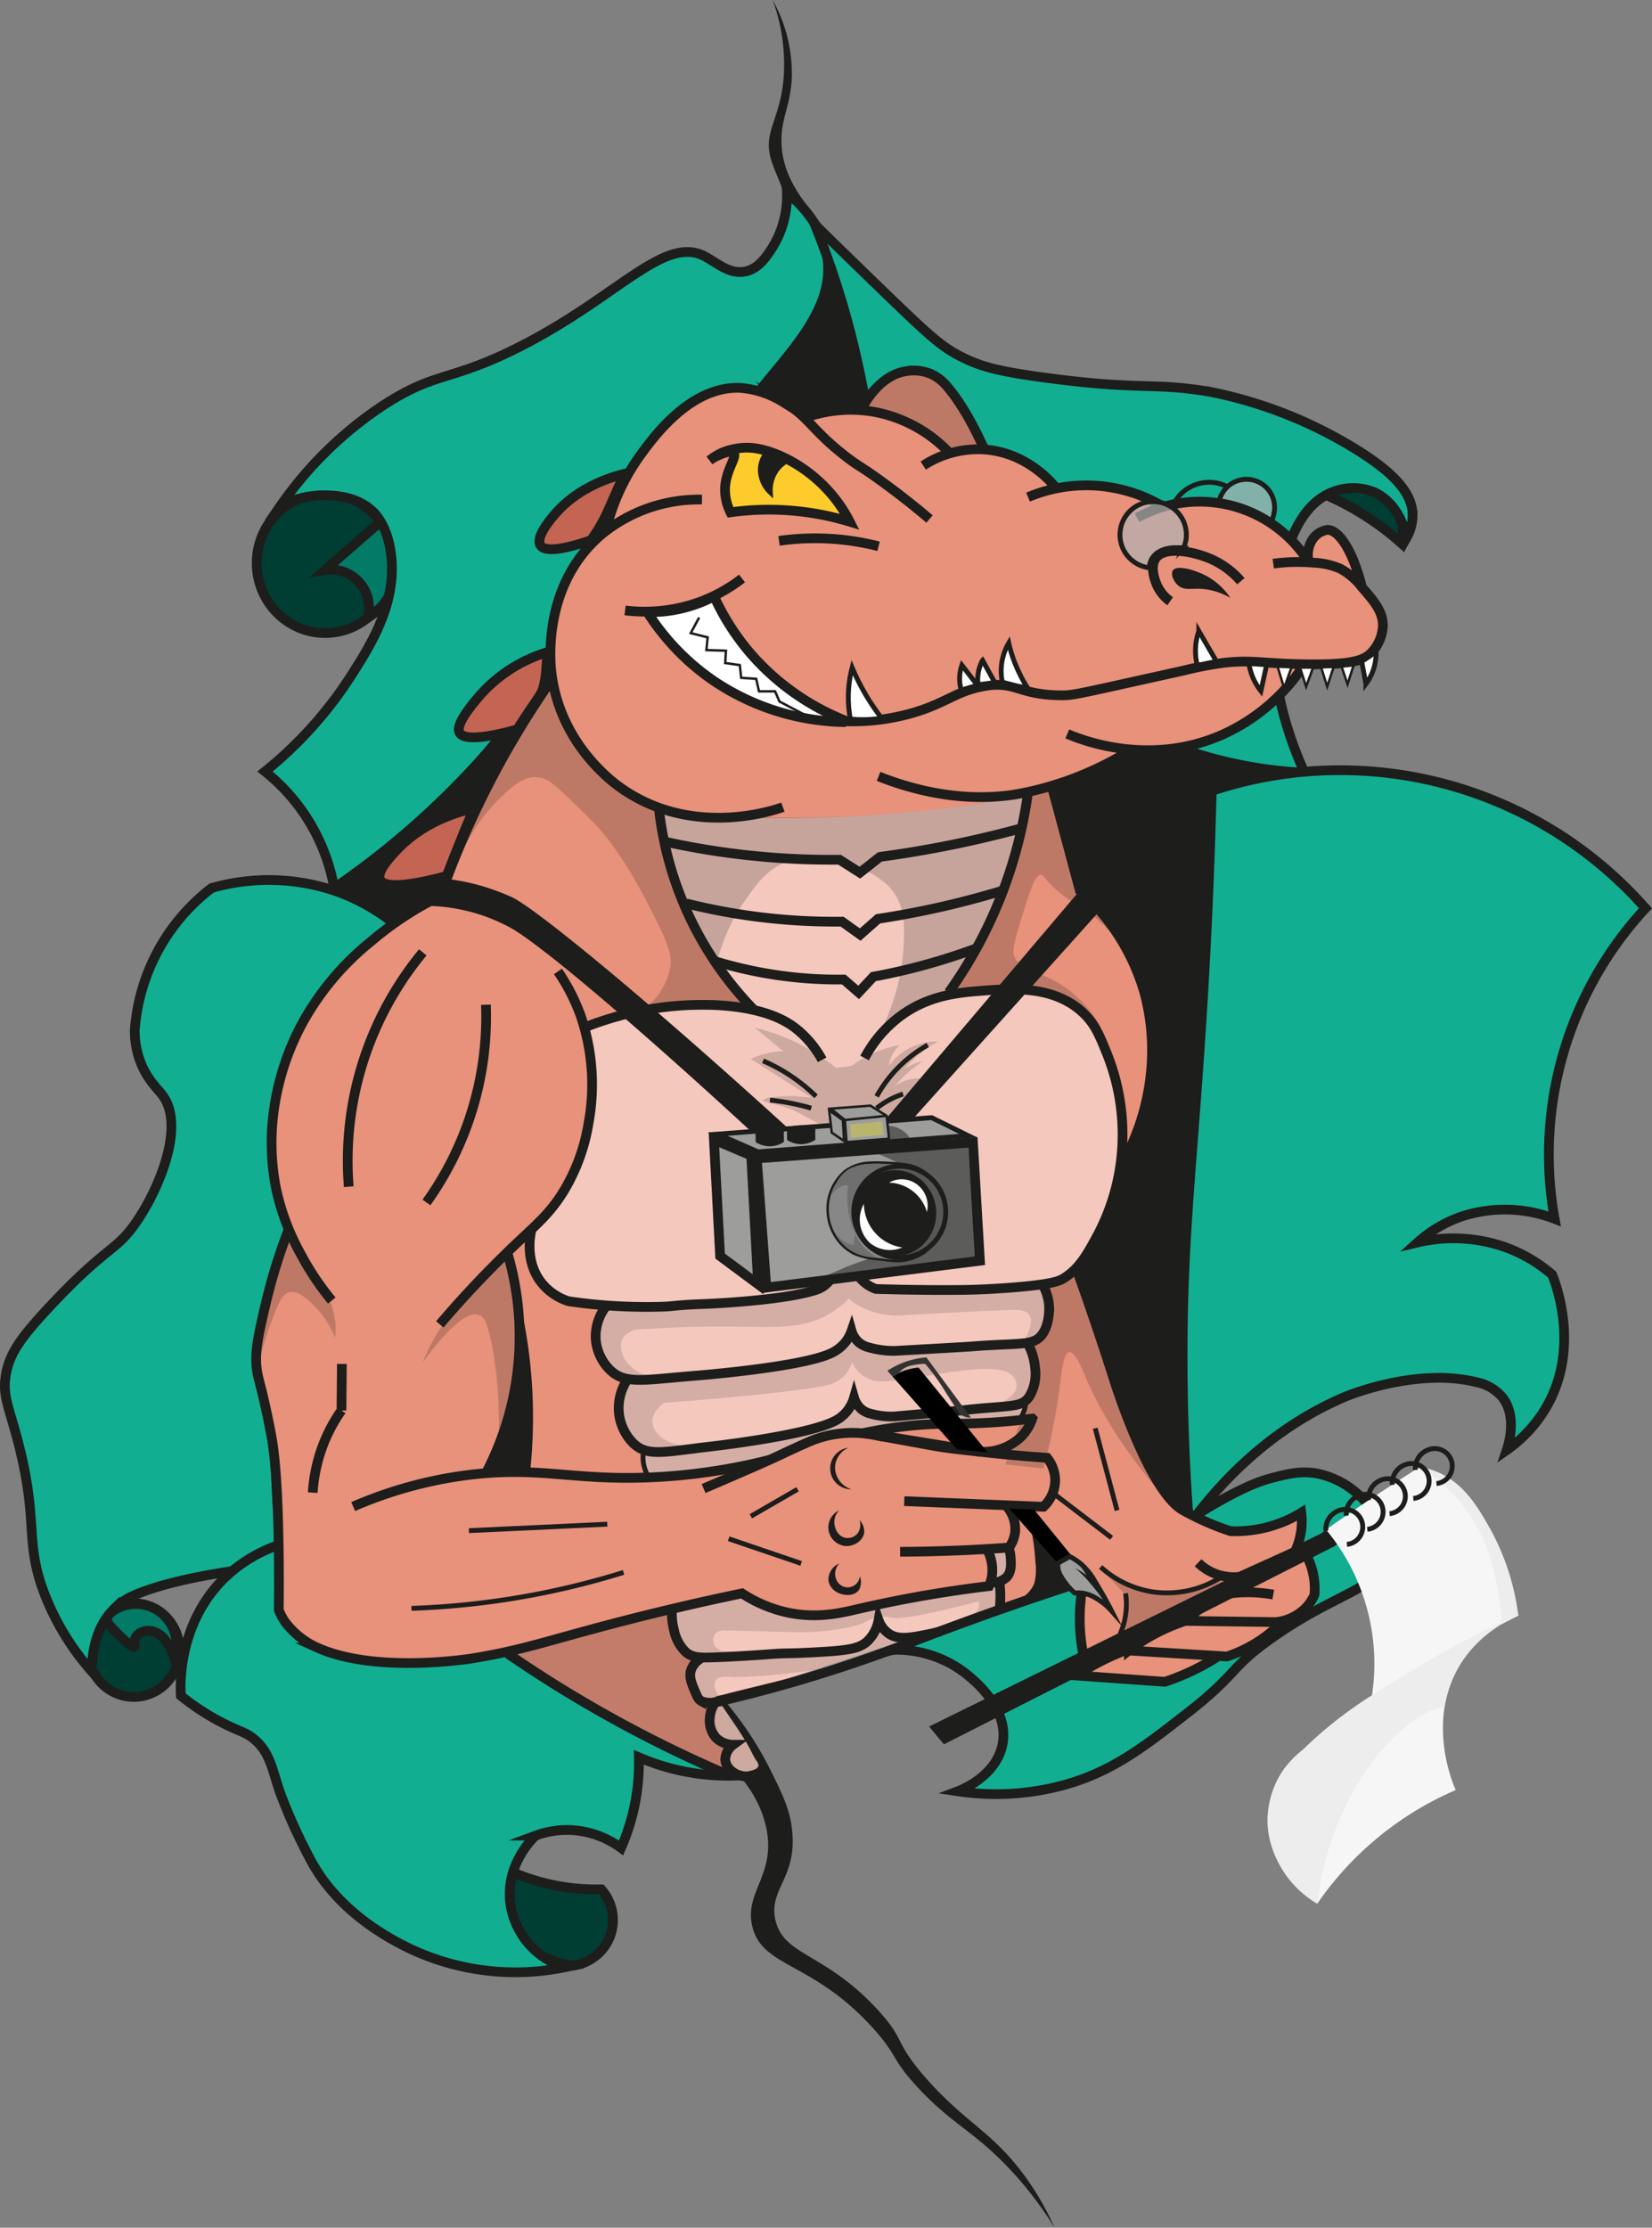<svg id="a196bbe9-c782-49fd-872c-f9ee78248f28" data-name="Calque 1" xmlns="http://www.w3.org/2000/svg" viewBox="0 0 340.264 458.75"><rect x="0" y="0" width="340.264" height="458.75" fill="#808080" stroke="none"/><title>logo-alligator-news-v-vintage</title><path d="M291.562,153.125a38.631,38.631,0,0,1,2.308,15.271c-.558,9.48-4.517,11.697-2.558,17.854,1.316,4.135,3.466,6.781,2.813,11.688a16.687,16.687,0,0,1-1.625,4.938c-4.416,8.442-80.908,117.409-90.833,131.542Q200.521,345.708,199.375,357L177.5,463.8,256.375,511.75A62.267,62.267,0,0,0,277,518.25a60.766,60.766,0,0,0,7.625.5,23.599,23.599,0,0,1,5.647,10.877c1.95,9.673-4.63,13.152-2.897,20.248,2.084,8.531,12.487,7.145,24.937,21,5.168,5.751,3.629,6.272,9.375,12.375,6.84,7.265,10.954,8.582,17.875,15.688A75.164,75.164,0,0,1,349.625,611.875,57.356,57.356,0,0,0,343.5,601.25c-6.849-9.385-12.54-11.086-20.75-20.625-6.246-7.257-3.741-7.189-9.292-13.335C302.536,555.198,293.817,556.017,292.125,548.5c-1.432-6.359,4.436-8.593,3.458-18.333-.441-4.391-1.993-7.524-4.417-12.417A70.848,70.848,0,0,0,281,502.575L317,493.75a179.655,179.655,0,0,0,49.125-21c3.952-2.45,7.657-4.964,11.125-7.5q11.938-76.5,23.875-153a130.457,130.457,0,0,1-51.958-28.083c-5.469-4.885-27.145-24.246-36-52.167-4.12-12.992-3.471-21.551-11.635-32.719-3.269-4.472-7.976-9.34-8.156-16.844-.12-5.004,1.86-7.424,2.125-13.25A31.082,31.082,0,0,0,291.562,153.125Z" transform="translate(-132.416 -153.125)" style="fill:#1d1d1b"/><ellipse cx="66.959" cy="115.963" rx="14.088" ry="14.399" style="fill:#003d33;stroke:#1d1d1b;stroke-miterlimit:10;stroke-width:2px"/><path d="M199.375,270.5a7.878,7.878,0,0,1,8.781,9.846,12.815,12.815,0,0,0,2.584-19.764Z" transform="translate(-132.416 -153.125)" style="fill:#017a66;stroke:#1d1d1b;stroke-miterlimit:10;stroke-width:2px"/><path d="M201.25,336A170.151,170.151,0,0,0,229,312.25c9.439-10.032,9.753-12.842,23.25-30.75,31.515-41.814,38.5-50.25,38.5-50.25,6.742-8.144,13.604-16.064,12-25.5-1.027-6.04-5.128-10.384-8.25-13a20.242,20.242,0,0,1-3.25,11.75c-1.133,1.676-2.591,3.831-5.063,4.468-3.547.914-6.382-2.017-8.937-3.218-8.244-3.876-17.557,8.377-37.25,18.5-15.129,7.777-17.697,5.045-29.25,12.75a78.248,78.248,0,0,0-20.625,20.375,18.789,18.789,0,0,1,9.125-2.25c1.948.03,6.485.101,9.875,3.25.565.525,3.208,3.096,3.875,9.25,1.064,9.816-4.058,18.065-8.25,24.625A82.629,82.629,0,0,1,187,312a39.403,39.403,0,0,1,14.25,24Z" transform="translate(-132.416 -153.125)" style="fill:#11ae92;stroke:#1d1d1b;stroke-miterlimit:10;stroke-width:2px"/><ellipse cx="27.564" cy="339.81" rx="9.415" ry="9.64" style="fill:#003d33;stroke:#1d1d1b;stroke-miterlimit:10;stroke-width:2px"/><path d="M168.312,494.438a10.72,10.72,0,0,0-.688-1.625c-.653-1.246-1.605-3.062-3.458-3.646a3.532,3.532,0,0,0-3.083.333,2.653,2.653,0,0,0-.917,1.333c-.218.792.123,1.265-.083,1.417-.081.059-.483.244-3.333-2.583-2.277-2.259-2.347-2.702-2.333-3,.08-1.704,3.105-2.731,3.417-2.833a8.415,8.415,0,0,1,7.083.917,8.561,8.561,0,0,1,3.771,8.438A6.512,6.512,0,0,1,168.312,494.438Z" transform="translate(-132.416 -153.125)" style="fill:#017a66;stroke:#1d1d1b;stroke-miterlimit:10;stroke-width:2px"/><path d="M214,343.667a41.01,41.01,0,0,0-12.333-7A42.752,42.752,0,0,0,176,336a40.597,40.597,0,0,0-15.833,29.333,18.471,18.471,0,0,0,1,6c1.394,4.016,3.68,5.889,4.833,7.5,4.431,6.188-.568,18.665-5.389,25.771-4.304,6.344-6.012,4.84-17.778,17.396-6.148,6.56-8.366,9.741-9.167,14-.839,4.463.537,6.608,2.5,14.167,4.367,16.82,1.098,20.353,5.667,31.833a52.953,52.953,0,0,0,9.5,15.333c-.006-2.927.43-8.97,4.75-13.083a14.087,14.087,0,0,1,4.5-2.833c9.402-3.912,25.822-5.637,30.417-6.083a141.692,141.692,0,0,1-1.667-17,145.59,145.59,0,0,1,2-29.667C195.714,403.138,203.953,397.503,210,372A154.99,154.99,0,0,0,214,343.667Z" transform="translate(-132.416 -153.125)" style="fill:#11ae92;stroke:#1d1d1b;stroke-miterlimit:10;stroke-width:2px"/><path d="M421.078,265.016a58.053,58.053,0,0,0-15.578-9.974,11.165,11.165,0,0,1,7.167-1.583c.738.097,5.713.834,7.833,5.25A9.527,9.527,0,0,1,421.078,265.016Z" transform="translate(-132.416 -153.125)" style="fill:#003d33;stroke:#1d1d1b;stroke-miterlimit:10;stroke-width:2px"/><path d="M401.125,312.25a88.753,88.753,0,0,1-24.75-4.75c-42.886-14.917-63.362-60.101-66.375-75.125a176.986,176.986,0,0,0-4.5-18.125c-1.999-6.572-3.991-11.758-5.25-14.875,3.928,3.856,8.687,8.5,14.125,13.75,9.438,9.112,11.778,11.221,15.625,13.25,4.283,2.259,8.196,3.24,17.5,4.5,20.297,2.749,22.3.875,34.5,3a90.998,90.998,0,0,1,29.875,11.875c7.639,4.767,11.479,8.885,11.5,13.5a9.568,9.568,0,0,1-1.25,4.625c-.095-.575-1.29-7.16-6.917-9.5a11.421,11.421,0,0,0-8.458.125c-7.312,2.92-9.56,12.683-10.75,17.75C392.118,288.783,397.351,303.926,401.125,312.25Z" transform="translate(-132.416 -153.125)" style="fill:#11ae92;stroke:#1d1d1b;stroke-miterlimit:10;stroke-width:2px"/><path d="M377.333,467.167c-.558-7.237-1.304-19.19-1.333-34-.051-25.33,1.995-39.537,4-71.5.67-10.684,1.512-26.392,2-45.667a83.832,83.832,0,0,1,89.333,24.167A74.562,74.562,0,0,0,452.625,404.125a28.583,28.583,0,0,0-19.5-.375,26.796,26.796,0,0,0-8.75,5.25,32.13,32.13,0,0,1,18.875,1.25,30.862,30.862,0,0,1,8.875,5.375c.832,2.106,5.732,15.108-1.125,27.125a28.17,28.17,0,0,1-8.25,9c.369-1.103,2.227-6.969-.917-10.917A9.43,9.43,0,0,0,436.5,437.75c-12.547-3.121-27,3-27,3C393.177,447.666,382.745,459.711,377.333,467.167Z" transform="translate(-132.416 -153.125)" style="fill:#11ae92;stroke:#1d1d1b;stroke-miterlimit:10;stroke-width:2px"/><path d="M250.562,557.875A9.455,9.455,0,0,0,256.25,542.188a43.273,43.273,0,0,1-18.313-3.562,14.746,14.746,0,0,0,.875,12.125C242.569,557.34,250.046,557.849,250.562,557.875Z" transform="translate(-132.416 -153.125)" style="fill:#003d33;stroke:#1d1d1b;stroke-miterlimit:10;stroke-width:2px"/><path d="M284.625,518.75A241.929,241.929,0,0,1,247.25,499.5c-9.933-6.291-16.326-11.434-29.25-18.5a234.499,234.499,0,0,0-23-11,30.315,30.315,0,0,0-16,7.75c-10.039,9.481-9.455,22.59-9.333,24.583a49.49,49.49,0,0,0,8.417,5.5c3.747,1.937,4.904,1.928,6.75,3.5C187.936,513.975,188.416,517.192,190,522a111.235,111.235,0,0,0,6.147,13.679C201.808,546.796,212.855,552.404,216,554a50.892,50.892,0,0,0,32.75,4.25,16.062,16.062,0,0,1-11.125-12.5c-1.481-8.474,4.729-14.268,5.125-14.625a18.684,18.684,0,0,1,7.5-1.125,19.008,19.008,0,0,1,10.083,3.667A43.457,43.457,0,0,0,264,515a46.383,46.383,0,0,0,20.625,3.75Z" transform="translate(-132.416 -153.125)" style="fill:#11ae92;stroke:#1d1d1b;stroke-miterlimit:10;stroke-width:2px"/><path d="M329.667,522a53.166,53.166,0,0,0,22.667-1.5c9.51-2.809,15.876-7.774,24.5-14.5,10.704-8.348,8.595-9.113,17-15.167C407.676,480.864,416.941,480.387,418,473.5c.74-4.816-3.038-9.479-4-10.667a17.733,17.733,0,0,0-9.993-6.206c-3.491-.709-6.179-.04-9.674.872-2.135.557-7.359,2.113-19.5,10.167-3.847,2.552-4.276,3.028-6.5,4.5C358.778,478.49,350.888,479.875,340,483.583c-5.934,2.021-14.462,5.08-24.813,9.351A23.376,23.376,0,0,1,331,497.5c1.749,1.363,9.607,7.487,7.833,15.167C337.382,518.95,330.548,521.665,329.667,522Z" transform="translate(-132.416 -153.125)" style="fill:#11ae92;stroke:#1d1d1b;stroke-miterlimit:10;stroke-width:2px"/><path id="a0614204-cbe7-439e-9e5d-4d4cff91d7a5" data-name="peau" d="M349,315.167a42.566,42.566,0,0,0,14.917-7.5A37.638,37.638,0,0,0,388,302.583a36.725,36.725,0,0,0,12.292-12.542c.919.009,2.276.008,3.917-.042,5.178-.157,7.766-.236,9.329-1.182a8.9,8.9,0,0,0,4.088-7.86c-.247-3.016-2.313-2.818-4.625-7.583-2.092-4.311-1.539-6.819-4.469-9.812-1.655-1.69-2.641-1.718-3.031-1.688-1.668.131-3.187,2.177-3.844,5.188-.583-.537-1.449-1.317-2.531-2.219-1.314-1.096-6.459-5.385-10.563-7.219-1.765-.789-7.513-2.989-16.771-.125a28.815,28.815,0,0,0-12.917-4.625,28.392,28.392,0,0,0-9,.542,21.773,21.773,0,0,0-14.958-8.125,22.494,22.494,0,0,0-6.708-12c-2.005-1.809-4.663-4.205-8.25-4.083-4.061.138-7.866,3.455-9.865,8.354a20.721,20.721,0,0,0-12.188,1.469c-1.453-1.482-6.149-5.887-12.844-5.906a17.051,17.051,0,0,0-6.5,1.375c-7.825,2.995-12.085,9.419-14.625,13.25A47.334,47.334,0,0,0,257.75,261.438c-2.649,2.858-7.707,8.842-10.313,16.25a29.367,29.367,0,0,0-1.25,15.812,175.89,175.89,0,0,0-23.604,44.083A59.666,59.666,0,0,0,196.5,360.667a51.291,51.291,0,0,0-8.083,27.417A49.045,49.045,0,0,0,192,406c-.695,1.693-1.368,3.514-1.989,5.46-.874,2.739-1.376,4.883-1.678,6.207-1.756,7.704-2.634,11.557-2.833,14.208-.322,4.282.638,2.975,2.833,17.458,1.522,10.042,1.525,13.735,1.479,15.604-.026,1.054-.108,3.177-.146,6.562-.063,5.598.119,3.609.083,8.25a15.734,15.734,0,0,0,.25,4.312,11.86,11.86,0,0,0,2.333,4.604,31.528,31.528,0,0,0,7.104,4.146s1.414.593,2.938,1.062c8.119,2.502,19.006,1.816,19.062,1.812h0A50.109,50.109,0,0,0,236.75,493.5c4.222,3.013,5.968,4.246,6.254,4.429.021.014.182.129.412.271.269.166.417.287.525.365,2.243,1.603,9.176,5.671,9.176,5.671,1.97,1.156,2.956,1.734,3.318,1.941,3.89,2.228,6.922,3.792,8.44,4.574,6.107,3.142,11.85,5.706,14.917,7.042A16.142,16.142,0,0,0,285.875,518c.889-.145,2.581-.437,2.75-1.25.074-.354-.187-.592-.875-1.812-.492-.872-.631-1.232-.875-1.688-.655-1.221-3.257-5.348-7.125-10.75q18.625-4.583,37.25-9.167A122.62,122.62,0,0,1,337.5,484.5c2.185-.68,6.864-2.031,8-5.5a12.036,12.036,0,0,0,.167-4.333,44.018,44.018,0,0,0-.917-6.833A64.218,64.218,0,0,1,351.812,476c1.317,1.812,2.455,3.576,3.438,5.25a26.565,26.565,0,0,0-.583,5.833c.041,3.183.66,5.106-.167,7.917a11.67,11.67,0,0,1-1.167,2.667q9.365,1.042,18.729,2.083l6.771-2.833q2.802-1.552,5.604-3.104A21.128,21.128,0,0,0,395.5,487.333c4.364-1.391,7.541-4.458,7.75-7.708.07-1.092-.06-4.303-2.125-6.375-.786-.789-1.71-1.269-1.813-2.312-.099-1.008.672-1.492,1-2.875a5.512,5.512,0,0,0-.187-3,21.224,21.224,0,0,1-9.792,3.104A23.463,23.463,0,0,1,382.25,467.062a30.209,30.209,0,0,1-7.25-3.125,60.109,60.109,0,0,1-5.792-8.771A61.639,61.639,0,0,1,364.625,444.25c-2.362-7.274-5.741-17.031-10.125-29.542A51.935,51.935,0,0,0,360.917,402c1.003-2.967,1.338-4.912,2.917-9.25,1.62-4.452,2.959-7.054,3.667-8.667,5.681-12.949-.059-28.891-.458-29.958-1.334-3.57-3.632-9.723-7.729-12.625a14.374,14.374,0,0,1-2.979-2.667,15.455,15.455,0,0,1-3.021-6.146C351.132,324.776,349.367,316.829,349,315.167Z" transform="translate(-132.416 -153.125)" style="fill:#e8917b"/><path id="a44bdcc8-a1e3-4d3c-9e5e-adc3f2112708" data-name="ventre" d="M268.625,320.5a278.128,278.128,0,0,0,75.875-3.625,101.17,101.17,0,0,1-16.25,40.375,62.829,62.829,0,0,1,12.25-.5,51.11,51.11,0,0,1,10.375,1.5c7.985,2.634,12.61,16.548,13.125,33.125A115.871,115.871,0,0,1,359.125,406c-1.859,4.533-3.157,6.852-5.5,8.875a16.959,16.959,0,0,1-6.25,3.375,6.257,6.257,0,0,1,.875,1.292,7.723,7.723,0,0,1-.667,7.583,7.953,7.953,0,0,1-3.125,2.667q.479,1.229.958,2.458a14.215,14.215,0,0,1,.042,5.792,14.068,14.068,0,0,1-1.25,3.583l-1.042,3.958c-6.77.22-12.5.501-16.917.75-3.581.202-6.999.468-13.833,1-6.145.478-6.909.584-8.167.917-4.261,1.129-5.61,2.605-11.167,4.583a62.477,62.477,0,0,1-6.667,1.917,99.299,99.299,0,0,1-19.958,2.708,5.565,5.565,0,0,1-1.438-3.396,5.194,5.194,0,0,1,.229-1.771,12.138,12.138,0,0,1-5.167-7.542,11.911,11.911,0,0,1,.979-7.5c-.443-.217-5.239-2.665-6-8a10.6,10.6,0,0,1,1.625-7.125c-6.707.614-12.553-2.768-14.25-7.625a12.115,12.115,0,0,1,.646-8.875A13.48,13.48,0,0,1,246.5,401.417c3.839-3.676,5.164-8.299,6.75-13.833a44.898,44.898,0,0,0,.187-22.958A63,63,0,0,1,275,360.125a62.268,62.268,0,0,1,12.312.875A69.523,69.523,0,0,1,268.625,320.5Z" transform="translate(-132.416 -153.125)" style="fill:#fff;opacity:0.5"/><path id="f5e4a069-8dc9-46e4-bbac-89b257833104" data-name="bas ventre" d="M270.75,484.781a9.593,9.593,0,0,0,.437,4.938,9.844,9.844,0,0,0,4.453,5.109c-1.488,3.272-1.069,6.711.922,8.526a5.623,5.623,0,0,0,3.104,1.354,5.128,5.128,0,0,0-1.083,3.708,5.374,5.374,0,0,0,4.333,4.333A3.83,3.83,0,0,0,282,516.083a3.002,3.002,0,0,0,1.583,2.083c.21.074.238.04,1.76-.104a9.081,9.081,0,0,0,2.821-.686.958.958,0,0,0,.341-.353.945.945,0,0,0,.106-.482,1.782,1.782,0,0,0-.518-.988,18.235,18.235,0,0,1-.907-1.647c-.254-.485-.418-.833-.482-.965a52.61,52.61,0,0,0-3.362-5.316s-1.634-2.427-3.136-4.519c-.035-.048-.141-.193-.212-.29-.097-.132-.103-.14-.118-.157-.083-.095-.135-.126-.125-.157.011-.039.107-.04.188-.047a2.631,2.631,0,0,0,.455-.118c.346-.091.696-.154,1.129-.259.479-.116.47-.141,1.308-.37,0,0,.329-.09.792-.208,1.161-.297,30.817-7.588,34.187-8.417,2.398-1.356,5.023-2.715,7.875-4.021a104.035,104.035,0,0,1,12.668-4.83q.114-2.616.228-5.233a5.627,5.627,0,0,0,2.333-4.333A5.099,5.099,0,0,0,340,471.833l-4.167.417A10.749,10.749,0,0,1,336,479.833q-12.833,2.208-25.667,4.417a29.634,29.634,0,0,1-16.417.833,28.739,28.739,0,0,1-8.75-3.75Q277.958,483.057,270.75,484.781Z" transform="translate(-132.416 -153.125)" style="fill:#fff;opacity:0.5"/><g id="a7e6b662-19db-4315-9f16-5b2463bd9c6b" data-name="ombres" style="opacity:0.3"><path d="M228.167,327.417a37.547,37.547,0,0,1,9-11.583c2.202-1.871,3.792-2.72,5.583-2.667,2.167.065,3.727,1.423,5.833,3.417,4.411,4.175,6.616,6.262,8.75,9,4.195,5.382,6.457,9.698,9.417,15.417,3.718,7.185,4.01,9.203,3.75,11.167a13.451,13.451,0,0,1-4.5,7.917,72.346,72.346,0,0,1,19.417-.333A70.583,70.583,0,0,1,267.375,320.125,36.544,36.544,0,0,1,245.667,295.5a148.479,148.479,0,0,0-17.5,31.917Z" transform="translate(-132.416 -153.125)" style="fill:#1d1d1b;opacity:0.7"/><path d="M359.167,364.75a24.803,24.803,0,0,0-6.604-7.75c-5.548-4.23-9.955-3.596-11.312-7.125-.443-1.151.476-4.122,2.312-10.062,1.411-4.562,2.274-6.566,3.264-6.552.527.008.636.581,2.049,2.052a24.888,24.888,0,0,0,3.25,2.75,41.93,41.93,0,0,0,3.812,2.562,25.6,25.6,0,0,1,6.813,6.5,21.214,21.214,0,0,0-3.406-5.094c-2.284-2.512-4.024-3.146-5.156-5.781a27.874,27.874,0,0,1-.875-3.438c-.469-1.94-.963-3.874-1.437-5.812-.547-2.238-1.524-5.76-3.406-11.312L344.75,316.844A119.59,119.59,0,0,1,329,357.312a66.394,66.394,0,0,1,10-.938,35.545,35.545,0,0,1,7.625.375C348.901,357.2,353.982,358.673,359.167,364.75Z" transform="translate(-132.416 -153.125)" style="fill:#1d1d1b;opacity:0.7"/><path d="M280.167,351a38.318,38.318,0,0,1,5.75-12.5c2.424-3.436,4.489-6.363,8.417-7.833a18.186,18.186,0,0,1,8.5-.75,20.954,20.954,0,0,1,4.917,1.25c1.633.606,5.772,2.144,8.25,5.083,2.943,3.492,2.745,8.017,2.5,12.25a44.828,44.828,0,0,1-7.438,21.688,24.789,24.789,0,0,1,8.375-9.062A24.48,24.48,0,0,1,327.5,357.812a86.1,86.1,0,0,0,14.437-31.5,82.557,82.557,0,0,0,1.563-9.375c-2.061.399-4.95.931-8.417,1.479A251.114,251.114,0,0,1,306.625,321.25c-4.406.188-9.982.31-16.458.167A62.892,62.892,0,0,1,268.583,320.25,69.253,69.253,0,0,0,280.167,351Z" transform="translate(-132.416 -153.125)" style="fill:#1d1d1b;opacity:0.7"/><path d="M201.417,428.583a18.381,18.381,0,0,0-4.167-6.417c-1.465-1.45-3.42-3.385-5.25-2.917-1.242.318-1.92,1.614-2.833,3.833A68.735,68.735,0,0,0,185.75,433.917a63.4,63.4,0,0,1,.75-8.25A64.172,64.172,0,0,1,192,408a53.058,53.058,0,0,0,4.667,7.667c1.803,2.456,2.86,3.432,3.75,5.5A14.67,14.67,0,0,1,201.417,428.583Z" transform="translate(-132.416 -153.125)" style="fill:#1d1d1b;opacity:0.7"/><path d="M235.187,448.438c.034-4.885-.155-14.468-2.312-21.875-.258-.888-.674-2.185-1.75-2.625-3.222-1.317-9.163,6.355-11.625,9.727a37.762,37.762,0,0,1,3.812-7.289,43.468,43.468,0,0,1,4.063-5.062,89.56,89.56,0,0,1,9.125-8.75,62.65,62.65,0,0,1-1.313,35.875Z" transform="translate(-132.416 -153.125)" style="fill:#1d1d1b;opacity:0.7"/><path d="M359.667,476.583c.561.657,1.42,1.637,2.521,2.792.773.811,1.178,1.196,1.344,1.375.931,1.001,1.556,3.228.094,8.656q21.667-9.43,21.156-10.844-.116-.32-1.365-.229c-2.173,1.044-9.271,4.109-17.292,1.583A21.572,21.572,0,0,1,359.667,476.583Z" transform="translate(-132.416 -153.125)" style="fill:#1d1d1b;opacity:0.7"/><path d="M371.833,461c-8.872-10.151-13.457-18.658-16.021-24.75-.487-1.157-1.95-4.866-3.187-4.688-1.176.17-1.476,3.749-2,7.625a132.449,132.449,0,0,1-3.292,16.344L339.5,454.688c1.916-5.447,3.518-10.009,4.917-13.896.923-2.565,1.262-3.46,1.333-4.958.15-3.139-1.06-5.016.167-7.083.511-.861.821-.706,1.5-1.833a8.983,8.983,0,0,0,1.167-4.25,12.579,12.579,0,0,0-.75-5.167Q350.917,416.25,354,415c2.637,8.421,5.75,17.311,9.437,26.562C366.169,448.415,368.988,454.896,371.833,461Z" transform="translate(-132.416 -153.125)" style="fill:#1d1d1b;opacity:0.7"/><path d="M279.792,517.875c-4.23-1.951-7.756-3.621-10.375-4.875-5.412-2.591-7.094-3.473-8.083-4-3.547-1.891-2.513-1.535-8-4.583-2.969-1.65-5.779-3.573-8.708-5.292-.046-.027-.322-.226-.875-.625a3.307,3.307,0,0,1-.792-.833,44.006,44.006,0,0,0-4.875-4.333q17.457-4.917,34.915-9.833a2.964,2.964,0,0,0-.944.712c-1.045,1.198-.737,2.942-.533,4.101.246,1.399.621,3.525,2.5,4.771a5.358,5.358,0,0,0,2.729.854,6.479,6.479,0,0,0-2,3.229,6.124,6.124,0,0,0,2.125,6.396,5.927,5.927,0,0,0,4.208.938c1.772,2.243,3.15,4.212,4.167,5.75,1.971,2.981.764,1.589,2.75,4.75.74,1.178.947,1.538.833,1.917C288.578,517.764,286.697,518.45,279.792,517.875Z" transform="translate(-132.416 -153.125)" style="fill:#1d1d1b;opacity:0.6"/><path d="M309.542,237.208a12.026,12.026,0,0,1,6.667-7.167,10.803,10.803,0,0,1,6.917-.375c3.279.978,5.017,3.394,7.25,6.5a31.772,31.772,0,0,1,4.5,9.042q-3.521.583-7.042,1.167a28.788,28.788,0,0,0-18.292-9.167Z" transform="translate(-132.416 -153.125)" style="fill:#1d1d1b;opacity:0.7"/><path d="M304.625,373.062a41.659,41.659,0,0,0-16.75-8.312q2.943,2.438,5.886,4.875a16.813,16.813,0,0,0-6.698,1.562q6.26,3.99,12.521,7.979-1.875-.167-3.75-.333c-1.596.018-4.861.098-5.75.521-.125.059-.618.294-.583.438.011.046.073.068.218.114.346.11.519.165.595.177.13.021,1.566.423,4.438,1.229,0,0,1.176.33,7,3.617l14.442-1.595a33.643,33.643,0,0,1,4.402-6.053c.682-.746,1.364-1.423,2.031-2.037a8.429,8.429,0,0,0-1.969.006,8.715,8.715,0,0,0-3.894,1.5,25.714,25.714,0,0,1,5.863-5.167,12.952,12.952,0,0,0-3.813,1.573,22.917,22.917,0,0,1,1.75-1.875,23.188,23.188,0,0,1,5.031-3.656,11.775,11.775,0,0,0-10.062,5,6.727,6.727,0,0,1,2.211-4.292,23.923,23.923,0,0,0-9.93,4.292Z" transform="translate(-132.416 -153.125)" style="fill:#1d1d1b;opacity:0.6"/><g style="opacity:0.7"><path d="M265.833,436.5c-.677-.218-4.137-1.401-5.208-4.542a3.96,3.96,0,0,1-.042-3.083,4.26,4.26,0,0,1,4.104-2c8.146-.569,14.726-.626,19.375-.562,8.282.113,14.534.664,20.375-3.375a19.248,19.248,0,0,0,2.813-2.375,14.411,14.411,0,0,0,2.937,1.938,16.935,16.935,0,0,0,8.875,1.438c14.768-.806,17.116-.892,21.813-1.062.973-.035,2.726-.077,3.5,1,1.178,1.638-.695,4.773-1.188,5.562a7.77,7.77,0,0,0,3.938-11.375c-5.88.459-10.798.658-14.438.75-5.633.143-2.539-.113-11-.062-5.114.03-7.479.131-10.312-1.188a14.566,14.566,0,0,1-4.875-3.75,21.884,21.884,0,0,1-5.313,4.125,23.569,23.569,0,0,1-10.25,2.75c-7.042.476-18.63,1.3-33.396,2.021A9.159,9.159,0,0,0,255.5,428.625a8.703,8.703,0,0,0,5.958,8A7.785,7.785,0,0,0,265.833,436.5Z" transform="translate(-132.416 -153.125)" style="fill:#1d1d1b;opacity:0.7"/><path d="M274.5,450.792c-4.523.222-7.653-2.468-7.708-4.917-.046-2.061,2.092-3.621,2.458-3.881,18.56-1.368,32.07-2.949,34.453-3.877a7.965,7.965,0,0,0,2.797-1.867,6.865,6.865,0,0,0,1.438-2.625,6.691,6.691,0,0,0,1.563,2.25,7.695,7.695,0,0,0,2.625,1.5c4.71,1.515,25.175-5.24,28.937-.812a3.012,3.012,0,0,1,.75,2c-.122,2.241-3.551,3.594-4.125,3.812a6.63,6.63,0,0,0,4.719-.906,6.3,6.3,0,0,0,2.031-2.188,11.375,11.375,0,0,0,.469-5.344,11.237,11.237,0,0,0-1.156-3.5,147.458,147.458,0,0,0-17.031.656c-5.285.519-10.269,1.316-15.938-1.094a21.508,21.508,0,0,1-3.094-1.625,15.117,15.117,0,0,1-3.354,3.042A16.78,16.78,0,0,1,296.25,434c-5.28.468-17.868,2.023-34.917,3.958a8.986,8.986,0,0,0-1.25,4.583,8.877,8.877,0,0,0,.708,3.417A8.397,8.397,0,0,0,263.25,450C266.006,452.432,270.432,452.725,274.5,450.792Z" transform="translate(-132.416 -153.125)" style="fill:#1d1d1b;opacity:0.7"/><path d="M266.25,457.125a5.606,5.606,0,0,1-1.125-5.188c1.28-.042,3.291-.117,5.75-.25,3.4-.184,7.035-.447,26.687-3.75,2.817-.473,6.484-1.142,8.875-4.125a9.636,9.636,0,0,0,1.688-3.25,7.074,7.074,0,0,0,2.062,3.062c2.815,2.354,6.983,1.541,8.938,1.188,5.824-1.052,13.92-1.98,24.625-3a10.987,10.987,0,0,1-1.422,3.969A161.513,161.513,0,0,0,321.5,447c-3.423.444-5.057.803-9.167,1.167-5.719.507-7.239.227-10.667,1.167-2.847.78-2.968,1.294-7.25,2.833a74.72,74.72,0,0,1-8.729,2.521A98.577,98.577,0,0,1,266.25,457.125Z" transform="translate(-132.416 -153.125)" style="fill:#1d1d1b;opacity:0.7"/><path d="M283.328,493.266a5.485,5.485,0,0,1-1.125-.031,3.296,3.296,0,0,1-2.578-1.172,2.286,2.286,0,0,1,.249-2.617,2.42,2.42,0,0,1,1.793-.57c2.23.051,3.345.077,14.583.375,5.48.146,12.222-.886,14.562-2.188a7.48,7.48,0,0,1,2.75-.938,7.312,7.312,0,0,1,2.563.125c1.538.331,6.212-.296,17.917-3.375a2.89,2.89,0,0,1,0,1.125,3.78,3.78,0,0,1-2.25,2.458c4.966-.812,6.327-2.173,6.625-3.292.259-.973-.285-1.767.208-3.417.388-1.297.97-1.626,1.5-2.75a7.51,7.51,0,0,0,.437-4.688c-1.425-.402-3.269-.716-4.062.188-1.166,1.327,1.05,4.009,0,6.062-.788,1.541-2.922,1.728-6.375,2.188-3.952.526-7.872,1.268-11.813,1.875-7.041,1.085-6.483,1.806-12.187,2.5-5.703.694-8.59,1.15-11.625.125-3.55-1.199-5.46-3.293-9.688-3.312a26.076,26.076,0,0,0-5.229.854c-3.49.756-6.323,1.554-8.271,2.146-.414,3.598.627,6.926,2.938,8.312a8.95,8.95,0,0,0,4.75.875A12.823,12.823,0,0,0,283.328,493.266Z" transform="translate(-132.416 -153.125)" style="fill:#1d1d1b;opacity:0.7"/><path d="M282.531,503.125A3.357,3.357,0,0,1,279.708,501a2.256,2.256,0,0,1,.208-1.917c.663-.842,2.134-.702,2.583-.667,4.801.376,21.494-1.176,32.187-4.51.765-.239,2.087-.669,3.719-1.312a2.697,2.697,0,0,0-.49-1.802c-.56-.709-1.331-.705-2.5-1.271a7.942,7.942,0,0,1-2.167-1.562A11.874,11.874,0,0,1,308.437,492.5c-2.275,1.11-4.151.975-9.146,1.083-2.839.062-5.672.271-8.51.354-3.383.1-8.22.339-14.219.969a5.567,5.567,0,0,0-1.594,3.688,5.279,5.279,0,0,0,3.625,5.125A5.222,5.222,0,0,0,282.531,503.125Z" transform="translate(-132.416 -153.125)" style="fill:#1d1d1b;opacity:0.7"/></g></g><path d="M220.167,339.667a37.604,37.604,0,0,1,12.417,2.25A42.646,42.646,0,0,1,237.25,344c5.791,3.056,25,19.219,49.917,42.167l7.417-.833c-29.495-26.869-52.041-45.329-56.833-47.5a51.444,51.444,0,0,0-5.5-2.083,44.405,44.405,0,0,0-8.167-1.667,11.03,11.03,0,0,0-3.917,5.583Z" transform="translate(-132.416 -153.125)" style="fill:#1d1d1b"/><path d="M354.833,336.5,314.5,384l5.833-.333,38.833-43.25A17.285,17.285,0,0,0,354.833,336.5Z" transform="translate(-132.416 -153.125)" style="fill:#1d1d1b"/><path d="M246.125,293A185.576,185.576,0,0,0,223,338" transform="translate(-132.416 -153.125)" style="fill:none;stroke:#1d1d1b;stroke-miterlimit:10;stroke-width:2px"/><path d="M268.113,319.447A70.539,70.539,0,0,0,287.875,361.25" transform="translate(-132.416 -153.125)" style="fill:none;stroke:#1d1d1b;stroke-miterlimit:10;stroke-width:2px"/><path d="M344.167,316.227A92.472,92.472,0,0,1,327.833,357.5" transform="translate(-132.416 -153.125)" style="fill:none;stroke:#1d1d1b;stroke-miterlimit:10;stroke-width:2px"/><path d="M363.125,393.5a47.749,47.749,0,0,0,6.375-19.833,45.729,45.729,0,0,0-1.333-16A44.743,44.743,0,0,0,354.833,336.5l-5.797-21.544" transform="translate(-132.416 -153.125)" style="fill:none;stroke:#1d1d1b;stroke-miterlimit:10;stroke-width:2px"/><path d="M200.75,420.945a57.033,57.033,0,0,1-6.417-9.612,48.449,48.449,0,0,1-5.167-14,48.985,48.985,0,0,1-.5-14.333,52.9,52.9,0,0,1,6.208-19.5A56.706,56.706,0,0,1,208.833,347,68.334,68.334,0,0,1,224.75,336.863" transform="translate(-132.416 -153.125)" style="fill:none;stroke:#1d1d1b;stroke-miterlimit:10;stroke-width:2px"/><path d="M223,425.849A215.763,215.763,0,0,1,239.125,408.875c3.908-3.68,6.723-6.038,9.5-10.625a39.181,39.181,0,0,0,5-13.75A43.735,43.735,0,0,0,252,362.25a40.5,40.5,0,0,0-4.667-9.083" transform="translate(-132.416 -153.125)" style="fill:none;stroke:#1d1d1b;stroke-miterlimit:10;stroke-width:2px"/><path d="M335.75,472.25a8.931,8.931,0,0,1,1,5.208,8.414,8.414,0,0,1-.625,2.292,254.871,254.871,0,0,0-26.606,4.628c-3.741.873-8.762,2.158-15.019.789a27.92,27.92,0,0,1-9.25-3.917c-6.38,1.321-16.104,3.461-27.917,6.583-12.977,3.43-17.682,5.194-27.833,6.833,0,0-19.675,3.178-31.688-2.229a16.825,16.825,0,0,1-6.8-5.475,12.988,12.988,0,0,1-1.179-2.295s.404-25.162-1.464-35.5c-.537-2.975-1.203-6-1.203-6-.779-3.54-1.33-5.482-1.568-6.504-.979-4.194-.143-7.907,1.568-15.162a116.768,116.768,0,0,1,4.721-15.238" transform="translate(-132.416 -153.125)" style="fill:none;stroke:#1d1d1b;stroke-miterlimit:10;stroke-width:2px"/><path d="M202.833,434q-.042,4.792-.083,9.583a32.3,32.3,0,0,0-2.667,4.5,33.151,33.151,0,0,0-3.25,12.417" transform="translate(-132.416 -153.125)" style="fill:none;stroke:#1d1d1b;stroke-miterlimit:10;stroke-width:2px"/><path d="M317.812,472.688q6.87-.034,14.188-.375,4.204-.202,8.25-.5a6.736,6.736,0,0,0,1.25-3.229,7.136,7.136,0,0,0-1.688-5.208" transform="translate(-132.416 -153.125)" style="fill:none;stroke:#1d1d1b;stroke-miterlimit:10;stroke-width:2px"/><path d="M318.667,462.25l28.667,1.167A7.597,7.597,0,0,0,349.75,458.062a7.47,7.47,0,0,0-1.667-4.729c-5.146-.355-9.519-.778-12.896-1.146-5.073-.553-7.61-.83-10.375-1.312-2.074-.362-5.688-1.056-11.75-2.125a26.285,26.285,0,0,0-4.75-.562A23.275,23.275,0,0,0,300.75,449.375c-1.293.441-2.654,1.065-5.375,2.312-1.05.482-1.823.853-2,.938-1.975.946-6.355,2.904-16.042,7.042" transform="translate(-132.416 -153.125)" style="fill:none;stroke:#1d1d1b;stroke-miterlimit:10;stroke-width:2px"/><path d="M205.167,463.375A86.509,86.509,0,0,1,231,456.625c13.277-1.289,19.875,1.344,35,.75a120.128,120.128,0,0,0,24.962-3.636" transform="translate(-132.416 -153.125)" style="fill:none;stroke:#1d1d1b;stroke-miterlimit:10;stroke-width:2px"/><path d="M236.833,410.833a60.555,60.555,0,0,1-4.334,45.661" transform="translate(-132.416 -153.125)" style="fill:none;stroke:#1d1d1b;stroke-miterlimit:10;stroke-width:2px"/><path d="M310.5,448.186a87.286,87.286,0,0,1,16.75-1.874c1.868-.018,4.454.027,8.375-.188,3.984-.218,7.242-.588,9.417-.875a10.022,10.022,0,0,1-2.229,3.688,11.344,11.344,0,0,1-8.562,3.148Q322.375,450.136,310.5,448.186Z" transform="translate(-132.416 -153.125)" style="fill:none;stroke:#1d1d1b;stroke-miterlimit:10;stroke-width:2px"/><path d="M310.5,371a25.807,25.807,0,0,1,6.892-8.27c5.998-4.668,12.349-5.182,17.108-5.563,6.102-.489,14.862-1.191,20.937,4.458,2.492,2.317,3.448,4.694,5.063,8.708a44.632,44.632,0,0,1,2.167,25.642A43.993,43.993,0,0,1,358.25,407.917c-1.967,3.588-3.585,6.542-6.833,8.5-.879.53-2.397,1.195-10.333,1.833-5.632.453-9.75.5-9.75.5-4.671.053-10.936.045-18.521-.188a7.824,7.824,0,0,1-5-5.812" transform="translate(-132.416 -153.125)" style="fill:none;stroke:#1d1d1b;stroke-miterlimit:10;stroke-width:2px"/><path d="M304.5,412.917a6.543,6.543,0,0,1-1.5,4.25,5.96,5.96,0,0,1-2.75,1.667c-7.292,2.27-23.083,2.833-23.083,2.833-6.523.233-5.295.515-10.0.583A109.853,109.853,0,0,1,249.5,421.083,11.733,11.733,0,0,1,244.125,417.5c-3.844-4.611-2.391-10.547-2.21-11.238" transform="translate(-132.416 -153.125)" style="fill:none;stroke:#1d1d1b;stroke-miterlimit:10;stroke-width:2px"/><path d="M301.75,371.375a21.155,21.155,0,0,0-5-6.125c-1.834-1.525-6.112-4.529-16.5-5.125a65.688,65.688,0,0,0-27.464,4.595" transform="translate(-132.416 -153.125)" style="fill:none;stroke:#1d1d1b;stroke-miterlimit:10;stroke-width:2px"/><path d="M257.25,422.125A10.178,10.178,0,0,0,255.125,429a9.995,9.995,0,0,0,3.042,6.333c3.103,2.939,7.083,1.908,17.583,1.083,0,0,20.738-1.629,27.375-4.417a8.385,8.385,0,0,0,3.292-2.333,7.898,7.898,0,0,0,1.396-2.479,5.026,5.026,0,0,0,1.521,2.396A5.191,5.191,0,0,0,311.5,430.625a18.464,18.464,0,0,0,5.25.688c9.729-.546,14.593-.818,16.125-.938,9.585-.745,12.393-.011,14.187-2.438,1.604-2.169,1.448-5.58,1.438-5.771a10.16,10.16,0,0,0-1.387-4.561" transform="translate(-132.416 -153.125)" style="fill:none;stroke:#1d1d1b;stroke-miterlimit:10;stroke-width:2px"/><path d="M261.658,437.164a10.746,10.746,0,0,0-1.763,6.927,10.323,10.323,0,0,0,2.976,6.252c2.938,2.858,6.571,1.725,16.209.63,0,0,19.036-2.163,25.065-5.12a7.731,7.731,0,0,0,2.963-2.417,8.121,8.121,0,0,0,1.215-2.514,5.112,5.112,0,0,0,1.466,2.356,4.625,4.625,0,0,0,2.023.985,15.71,15.71,0,0,0,4.85.552c8.936-.796,13.404-1.194,14.811-1.353,8.799-.992,11.403-.331,12.986-2.802a9.1,9.1,0,0,0,1.161-5.806,12.776,12.776,0,0,0-1.341-4.728" transform="translate(-132.416 -153.125)" style="fill:none;stroke:#1d1d1b;stroke-miterlimit:10;stroke-width:2px"/><path d="M307.167,451.25a4.651,4.651,0,0,0-2.75,3.833,4.739,4.739,0,0,0,3.396,4.729,4.299,4.299,0,0,1-.646-8.562Z" transform="translate(-132.416 -153.125)" style="fill:#1d1d1b"/><path d="M305.25,464.167a3.516,3.516,0,0,0-.958,1.917c-.202,1.473.613,3.354,2.167,3.708A2.646,2.646,0,0,0,309,468.958a3.036,3.036,0,0,0,.458-2.792,3.371,3.371,0,0,1,.958,2.542C310.21,470.435,308.248,471.631,306.5,471.5a4.026,4.026,0,0,1-3-2,3.852,3.852,0,0,1,1.75-5.333Z" transform="translate(-132.416 -153.125)" style="fill:#1d1d1b"/><path d="M305.294,475.083a3.045,3.045,0,0,0-.474,3.62,2.505,2.505,0,0,0,4.693-.965,3.301,3.301,0,0,1-.142,2.751c-.916,1.402-3.172,1.315-4.551.531a3.377,3.377,0,0,1-1.754-2.317A3.609,3.609,0,0,1,305.294,475.083Z" transform="translate(-132.416 -153.125)" style="fill:#1d1d1b"/><path d="M269.25,326.417c3.565.79,7.347,1.499,11.333,2.083a159.062,159.062,0,0,0,24.75,1.667l4.191,2.667,4.142-3.25q5.505-.74,11.417-1.833c6.235-1.166,12.076-2.531,17.5-4" transform="translate(-132.416 -153.125)" style="fill:none;stroke:#1d1d1b;stroke-miterlimit:10;stroke-width:2px"/><path d="M273.754,339.167c3.172.79,6.537,1.499,10.083,2.083a126.178,126.178,0,0,0,22.02,1.667l3.729,2.667,3.685-3.25c3.265-.493,6.656-1.097,10.158-1.833,5.547-1.166,10.744-2.531,15.57-4" transform="translate(-132.416 -153.125)" style="fill:none;stroke:#1d1d1b;stroke-miterlimit:10;stroke-width:2px"/><path d="M279.75,351.083c2.613.79,5.385,1.499,8.307,2.083a86.041,86.041,0,0,0,18.141,1.667l3.072,2.667,3.036-3.25c2.69-.493,5.483-1.097,8.368-1.833a129.046,129.046,0,0,0,12.827-4" transform="translate(-132.416 -153.125)" style="fill:none;stroke:#1d1d1b;stroke-miterlimit:10;stroke-width:2px"/><path d="M323.781,508.667l80.719-39.75c15.939-11.28,20.801-13.979,21.25-13.417a1.223,1.223,0,0,1,.083.667c-.082.8-.799,1.271-1.667,2-1.016.854-.869.91-1.75,1.667-1.404,1.205-7.176,5.697-15.083,11.676l-80.5,40.824Q325.307,510.5,323.781,508.667Z" transform="translate(-132.416 -153.125)" style="fill:#1d1d1b"/><path d="M405.542,468.125A43.269,43.269,0,0,1,415,502.25a97.04,97.04,0,0,0-18,15,18.976,18.976,0,0,0-3.5,10.5c-.146,10.688,9.573,16.954,10.25,17.375a66.581,66.581,0,0,1,28.5-23.375c-.512-1.13-6.375-14.656,1.25-26.375a25.752,25.752,0,0,1,11.667-9.542c-1.85-8.559-6.977-27.437-19.042-30.333a13.526,13.526,0,0,0-1.333-.25q-4.2,2.648-8.5,5.5Q410.728,464.444,405.542,468.125Z" transform="translate(-132.416 -153.125)" style="fill:#f6f6f6"/><path d="M419.875,483.75" transform="translate(-132.416 -153.125)" style="fill:none"/><path d="M445.141,485.829c.001.002-.088.041-.235.106-.298.132-1.012.449-1.735.818,0,0-.352.179-.753.4a28.594,28.594,0,0,0-6.001,4.555,23.436,23.436,0,0,0-6.151,11.339c-.039.231-.122.454-.148.686-.012.112-.057.566-.2.651-.058.034-.137.071-.137.071-.026.012-.063.028-.109.045-1.385.52-2.078.78-2.505.917-.517.165-8.197,3.454-15.229,15.208A61.915,61.915,0,0,0,403.75,545.167a20.82,20.82,0,0,1-9.219-11.26,18.189,18.189,0,0,1,6.294-20.499,81.787,81.787,0,0,1,6.425-5.689A88.345,88.345,0,0,1,415,502.25s17.119-11.027,27.437-15.312C442.547,486.892,445.136,485.818,445.141,485.829Z" transform="translate(-132.416 -153.125)" style="fill:#ededed"/><path d="M424.828,455.266a33.472,33.472,0,0,1,9.839,9.151c4.317,6.102,5.498,12.302,6.25,16.25a50.969,50.969,0,0,1,.833,6.917l3.391-1.754A49.491,49.491,0,0,0,439.125,467.562c-2.472-4.341-5.52-9.521-11.438-11.594A15.482,15.482,0,0,0,424.828,455.266Z" transform="translate(-132.416 -153.125)" style="fill:#ededed"/><path d="M405.51,468.361a4.044,4.044,0,0,1,2.709-4.173,3.609,3.609,0,1,1,1.625,6.969" transform="translate(-132.416 -153.125)" style="fill:none;stroke:#1d1d1b;stroke-miterlimit:10"/><path d="M409.708,465.257a4.044,4.044,0,0,1,2.709-4.173,3.609,3.609,0,1,1,1.625,6.969" transform="translate(-132.416 -153.125)" style="fill:none;stroke:#1d1d1b;stroke-miterlimit:10"/><path d="M414.291,462.039A4.044,4.044,0,0,1,417,457.866a3.609,3.609,0,1,1,1.625,6.969" transform="translate(-132.416 -153.125)" style="fill:none;stroke:#1d1d1b;stroke-miterlimit:10"/><path d="M419.186,458.906a4.044,4.044,0,0,1,2.709-4.173,3.609,3.609,0,1,1,1.625,6.969" transform="translate(-132.416 -153.125)" style="fill:none;stroke:#1d1d1b;stroke-miterlimit:10"/><path d="M423.95,455.834a4.044,4.044,0,0,1,2.709-4.173,3.609,3.609,0,1,1,1.625,6.969" transform="translate(-132.416 -153.125)" style="fill:none;stroke:#1d1d1b;stroke-miterlimit:10"/><path d="M354.08,414.262c3.599,10.043,6.236,18.107,7.92,23.405.358,1.126,7.219,22.528,14,26.417,2.213,1.269,4.812,2.417,4.812,2.417a54.228,54.228,0,0,0,5.25,2" transform="translate(-132.416 -153.125)" style="fill:none;stroke:#1d1d1b;stroke-miterlimit:10;stroke-width:2px"/><path d="M401.333,473.083A14.92,14.92,0,0,1,403.167,481.5a9.175,9.175,0,0,1-1.583,2.5,10.172,10.172,0,0,1-6.417,3.167q-9.167-.125-18.333-.25a21.177,21.177,0,0,1,8.37-5.583,29.632,29.632,0,0,1,9.463.167" transform="translate(-132.416 -153.125)" style="fill:none;stroke:#1d1d1b;stroke-miterlimit:10;stroke-width:2px"/><path d="M396.375,487.25a28.059,28.059,0,0,1-11.25,7q-10.099-.618-20.197-1.235a39.811,39.811,0,0,1,11.947-6.202" transform="translate(-132.416 -153.125)" style="fill:none;stroke:#1d1d1b;stroke-miterlimit:10;stroke-width:2px"/><path d="M383.375,494.167c-1.198.78-2.531,1.571-4,2.333a47.18,47.18,0,0,1-7.042,2.958l-18.167-1.292a50.234,50.234,0,0,1,5.875-3.375c1.362-.664,2.674-1.228,3.917-1.708" transform="translate(-132.416 -153.125)" style="fill:none;stroke:#1d1d1b;stroke-miterlimit:10;stroke-width:2px"/><path d="M355.667,494.417a37.324,37.324,0,0,1,.167-16.583" transform="translate(-132.416 -153.125)" style="fill:none;stroke:#1d1d1b;stroke-miterlimit:10;stroke-width:2px"/><line x1="225.584" y1="294.125" x2="230.084" y2="311.042" style="fill:none;stroke:#1d1d1b;stroke-miterlimit:10"/><line x1="228.959" y1="316.688" x2="217.335" y2="307.814" style="fill:none;stroke:#1d1d1b;stroke-miterlimit:10"/><path d="M379.187,474.938a10.542,10.542,0,0,0,8.563,2.896l11.375-5.146a14.77,14.77,0,0,0,1.375-5.125,14.582,14.582,0,0,0-.063-2.938,25.29,25.29,0,0,1-3.5,1.812,26.353,26.353,0,0,1-11.312,2" transform="translate(-132.416 -153.125)" style="fill:none;stroke:#1d1d1b;stroke-miterlimit:10;stroke-width:2px"/><path d="M359.125,475.812A20.612,20.612,0,0,0,370.25,481a20.855,20.855,0,0,0,14.041-3.333" transform="translate(-132.416 -153.125)" style="fill:none;stroke:#1d1d1b;stroke-miterlimit:10"/><path d="M364.25,481.25a15.183,15.183,0,0,1-1.125,8.375" transform="translate(-132.416 -153.125)" style="fill:none;stroke:#1d1d1b;stroke-miterlimit:10"/><path d="M293.667,319.333c-1.497.553-18.758,6.598-33.667-4.167-1.741-1.257-12.269-9.126-14-23.5-.25-2.076-1.907-18.117,10.333-28.5A31.64,31.64,0,0,1,277,256" transform="translate(-132.416 -153.125)" style="fill:none;stroke:#1d1d1b;stroke-miterlimit:10;stroke-width:2px"/><path d="M323.875,260c-2.207-1.873-5.573-4.628-9.875-7.75-4.619-3.352-4.591-2.972-7.375-5.125-7.223-5.586-7.679-8.354-13-11.25A19.467,19.467,0,0,0,284.833,233c-10.129-.387-17.659,9.938-20.5,13.833a43.461,43.461,0,0,0-7.126,15.622" transform="translate(-132.416 -153.125)" style="fill:none;stroke:#1d1d1b;stroke-miterlimit:10;stroke-width:2px"/><path d="M261.167,278.833A33.211,33.211,0,0,0,276.75,277a32.637,32.637,0,0,0,8.5-4.75" transform="translate(-132.416 -153.125)" style="fill:none;stroke:#1d1d1b;stroke-miterlimit:10;stroke-width:2px"/><path d="M292.875,264.5a52.743,52.743,0,0,1,20.5,1.125" transform="translate(-132.416 -153.125)" style="fill:none;stroke:#1d1d1b;stroke-miterlimit:10;stroke-width:2px"/><path d="M278.562,247.938a12.91,12.91,0,0,1,2.375-1.5,13.6,13.6,0,0,1,5.188-1.125c5.291-.087,14.862,4.35,20.312,13.438.456.761.793,1.404,1,1.812A57.372,57.372,0,0,0,282.875,258.625a10.418,10.418,0,0,1-1.125-4.604c.002-4.065,2.643-6.816,1.75-7.646-.63-.586-2.521.25-3.229.562A9.094,9.094,0,0,0,278.562,247.938Z" transform="translate(-132.416 -153.125)" style="fill:#fecb2c;stroke:#1d1d1b;stroke-miterlimit:10;stroke-width:2px"/><path d="M290.375,246.25a5.984,5.984,0,0,0-1.333,3.167,6.501,6.501,0,0,0,2.042,5.125A7.191,7.191,0,0,1,292.5,249.75a6.694,6.694,0,0,1,1.917-1.667Z" transform="translate(-132.416 -153.125)" style="fill:#1d1d1b;stroke:#1d1d1b;stroke-miterlimit:10"/><path d="M310,237.188c.322-.658,3.427-6.782,9.062-7.625a9.167,9.167,0,0,1,4.938.5,9.369,9.369,0,0,1,3.625,2.812c3.594,4.22,6.46,10.395,7.375,12.436" transform="translate(-132.416 -153.125)" style="fill:none;stroke:#1d1d1b;stroke-miterlimit:10;stroke-width:2px"/><path d="M279.5,275.938a22.494,22.494,0,0,1-13.75,3.25A49.944,49.944,0,0,0,277.625,291.75a51.962,51.962,0,0,0,29.292,9.917A45.545,45.545,0,0,1,286.375,287.625,44.017,44.017,0,0,1,279.5,275.938Z" transform="translate(-132.416 -153.125)" style="fill:#fff"/><path d="M394.667,269.199A37.057,37.057,0,0,1,402.937,269a15.454,15.454,0,0,1,5.438,1.188,13.72,13.72,0,0,1,4.562,3.875c2.502,2.874,4.347,4.992,4.313,7.938a8.613,8.613,0,0,1-2.333,5.5c-1.471,1.537-3.727,2.577-13.833,2.417-8.551-.136-10.549-.937-16.333-.333a68.248,68.248,0,0,0-8.333,1.583c-22.226,4.902-22.778,5.169-25.479,5.146-9.06-.077-9.372-3.185-16.271-1.812-5.538,1.102-7.607,3.54-14.5,5.5a44.649,44.649,0,0,1-13.25,1.667A50.466,50.466,0,0,1,287.062,287.75,49.37,49.37,0,0,1,279.5,275.938a28.41,28.41,0,0,1-13.75,3.25A48.97,48.97,0,0,0,279.667,293.5a49.83,49.83,0,0,0,27,8.333" transform="translate(-132.416 -153.125)" style="fill:none;stroke:#1d1d1b;stroke-miterlimit:10;stroke-width:2px"/><path d="M298.13,239.195a27.943,27.943,0,0,1,13.703-1.362,28.426,28.426,0,0,1,16,8.417" transform="translate(-132.416 -153.125)" style="fill:none;stroke:#1d1d1b;stroke-miterlimit:10;stroke-width:2px"/><path d="M322.583,249a20.68,20.68,0,0,1,12.25-3.333c8.879.48,14.135,6.764,15,7.833" transform="translate(-132.416 -153.125)" style="fill:none;stroke:#1d1d1b;stroke-miterlimit:10;stroke-width:2px"/><path d="M344.167,255.5a30.849,30.849,0,0,1,27,1.478" transform="translate(-132.416 -153.125)" style="fill:none;stroke:#1d1d1b;stroke-miterlimit:10;stroke-width:2px"/><path d="M366.625,259.75a26.558,26.558,0,0,1,35.379,9.18" transform="translate(-132.416 -153.125)" style="fill:none;stroke:#1d1d1b;stroke-miterlimit:10;stroke-width:2px"/><path d="M352.25,304.25c2.589,1.114,16.604,6.844,31.75.25a39.346,39.346,0,0,0,17.083-14.583" transform="translate(-132.416 -153.125)" style="fill:none;stroke:#1d1d1b;stroke-miterlimit:10;stroke-width:2px"/><path d="M313.375,313c5.363,2.141,16.064,5.599,28,3.75a65.699,65.699,0,0,0,13.875-4,66.564,66.564,0,0,0,10-5.129" transform="translate(-132.416 -153.125)" style="fill:none;stroke:#1d1d1b;stroke-miterlimit:10;stroke-width:2px"/><path d="M401.958,268.625a5.681,5.681,0,0,1,.854-4.5A4.529,4.529,0,0,1,405.75,262.25c2.536-.137,5.432,4.67,7.187,11.812" transform="translate(-132.416 -153.125)" style="fill:none;stroke:#1d1d1b;stroke-miterlimit:10;stroke-width:2px"/><path d="M388,272.812a17.464,17.464,0,0,0-5.875-4.438c-3.626-1.661-9.853-2.929-11.688-.25-1.285,1.877.059,4.995.25,5.438a8.13,8.13,0,0,0,2.75,3.375" transform="translate(-132.416 -153.125)" style="fill:none;stroke:#1d1d1b;stroke-miterlimit:10;stroke-width:2px"/><path d="M298.333,300.417l-5.375-2.833L292.062,295.5H288.75q-.292-1.292-.583-2.583l-3.083-.208-.292-2.625q-1.5-.208-3-.417l.146-2.542L277.917,287q.125-1.312.25-2.625-1.74-.437-3.479-.875l1.729-3.208" transform="translate(-132.416 -153.125)" style="fill:#fff;stroke:#1d1d1b;stroke-miterlimit:10;stroke-width:0.5px"/><path d="M385.833,276.25a13.754,13.754,0,0,0-4.667-4.375c-2.492-1.4-6.334-2.472-7.167-1.292-.525.745.142,2.391,1.208,3.208,1.188.91,2.513.518,4.375.583A13.562,13.562,0,0,1,385.833,276.25Z" transform="translate(-132.416 -153.125)" style="fill:#1d1d1b"/><path d="M307.562,301.188a24.325,24.325,0,0,1-.125-8.188,23.687,23.687,0,0,1,.5-2.375A46.312,46.312,0,0,0,314,301a23.721,23.721,0,0,1-6.438.188Z" transform="translate(-132.416 -153.125)" style="fill:#fff;stroke:#1d1d1b;stroke-miterlimit:10"/><path d="M382.968,289.327q-1.813-3.125-3.625-6.25a12.25,12.25,0,0,0-.312,7.062Q381,289.733,382.968,289.327Z" transform="translate(-132.416 -153.125)" style="fill:#fff;stroke:#1d1d1b;stroke-miterlimit:10"/><path d="M338.871,293.599a11.375,11.375,0,0,1,1.316-8.057,28.234,28.234,0,0,0,1.5,4.688c.207.487.366.863.625,1.375a23.483,23.483,0,0,0,1.547,2.859c.052.064.228.276.173.352-.044.061-.214.006-.296-.019-.679-.21-1.391-.297-2.08-.474-.152-.039-.022-.005-.39-.098C340.705,294.082,339.9,293.874,338.871,293.599Z" transform="translate(-132.416 -153.125)" style="fill:#fff;stroke:#1d1d1b;stroke-miterlimit:10"/><path d="M412.875,289.312q.437,2.328.875,4.656a10.578,10.578,0,0,0,2.094-6.719,19.637,19.637,0,0,1-1.656,1.25C413.735,288.806,413.295,289.075,412.875,289.312Z" transform="translate(-132.416 -153.125)" style="fill:#fff;stroke:#1d1d1b;stroke-miterlimit:10"/><path d="M389.656,289.781a12.07,12.07,0,0,0,.5,2.031A12.234,12.234,0,0,0,392.125,295.427q.594-2.713,1.187-5.427Z" transform="translate(-132.416 -153.125)" style="fill:#fff;stroke:#1d1d1b;stroke-miterlimit:10"/><path d="M411.219,290.125q-.625,1.953-1.25,3.906-.609-1.813-1.219-3.625Z" transform="translate(-132.416 -153.125)" style="fill:#fff;stroke:#1d1d1b;stroke-miterlimit:10;stroke-width:0.5px"/><path d="M407.112,290.455l-1.33,4.077-1.254-3.978Z" transform="translate(-132.416 -153.125)" style="fill:#fff;stroke:#1d1d1b;stroke-miterlimit:10;stroke-width:0.5px"/><path d="M402.875,290.594q-.719,1.969-1.438,3.938-.625-1.969-1.25-3.938Z" transform="translate(-132.416 -153.125)" style="fill:#fff;stroke:#1d1d1b;stroke-miterlimit:10;stroke-width:0.5px"/><path d="M398.437,290.531q-.766,2.141-1.531,4.281-.672-2.203-1.344-4.406Z" transform="translate(-132.416 -153.125)" style="fill:#fff;stroke:#1d1d1b;stroke-miterlimit:10;stroke-width:0.5px"/><path d="M337.316,293.675q-1.262-2.286-2.524-4.571a8.44,8.44,0,0,0-.958,3.208,8.303,8.303,0,0,0,.042,1.833Q335.596,293.911,337.316,293.675Z" transform="translate(-132.416 -153.125)" style="fill:#fff;stroke:#1d1d1b;stroke-miterlimit:10"/><path d="M333.737,294.236q-1.6-2.063-3.2-4.126a8.44,8.44,0,0,0-.451,3.318,8.303,8.303,0,0,0,.324,1.805Q332.073,294.734,333.737,294.236Z" transform="translate(-132.416 -153.125)" style="fill:#fff;stroke:#1d1d1b;stroke-miterlimit:10"/><path d="M276.812,494.625a4.491,4.491,0,0,0-2.062,2.417c-.436,1.378.078,2.616.687,4.083.528,1.272.756,1.935,1.438,2.312a4.745,4.745,0,0,0,2.708.229,11.167,11.167,0,0,0,1.625-.25" transform="translate(-132.416 -153.125)" style="fill:none;stroke:#1d1d1b;stroke-miterlimit:10;stroke-width:2px"/><path d="M264.917,452.333a7.515,7.515,0,0,0,.958,4.708" transform="translate(-132.416 -153.125)" style="fill:none;stroke:#1d1d1b;stroke-miterlimit:10"/><path d="M261.062,250.688c-8.201,2.064-12.44,6.093-14.396,8.376-1.014,1.184-3.83,4.561-3,6.244,1.028,2.084,7.39.124,10.458-.934a33.2,33.2,0,0,0,2.469-3.902c.711-1.318,1.088-2.229,1.906-4.096C259.083,255.046,259.95,253.094,261.062,250.688Z" transform="translate(-132.416 -153.125)" style="fill:#c46453;stroke:#1d1d1b;stroke-miterlimit:10;stroke-width:2px"/><path d="M343.686,441.994a6.651,6.651,0,0,1-1.062,3.15" transform="translate(-132.416 -153.125)" style="fill:none;stroke:#1d1d1b;stroke-miterlimit:10"/><path d="M336.542,479a4.155,4.155,0,0,0,3.25-1.125c.982-1.106.875-2.707.792-3.958a8.835,8.835,0,0,0-.274-1.667" transform="translate(-132.416 -153.125)" style="fill:none;stroke:#1d1d1b;stroke-miterlimit:10;stroke-width:2px"/><path d="M338.312,479.344a20.969,20.969,0,0,1-.062,5.448" transform="translate(-132.416 -153.125)" style="fill:none;stroke:#1d1d1b;stroke-miterlimit:10;stroke-width:2px"/><path d="M217.167,484.333a165.624,165.624,0,0,0,43.683-7.404" transform="translate(-132.416 -153.125)" style="fill:none;stroke:#1d1d1b;stroke-miterlimit:10"/><path d="M245.125,287.438a30.18,30.18,0,0,0-14.579,9.727c-1.651,2.01-4.264,5.313-3.483,6.829,1.227,2.382,10.54-.282,11.906-.681,1.052-1.656,1.933-2.984,2.531-3.875,1.977-2.942,2.382-3.355,2.781-4.594a19.578,19.578,0,0,0,.656-4.25C245.062,289.283,245.107,288.192,245.125,287.438Z" transform="translate(-132.416 -153.125)" style="fill:#c46453;stroke:#1d1d1b;stroke-miterlimit:10;stroke-width:2px"/><path d="M230.031,319.562c-8.686,1.973-13.494,6.089-15.831,8.552-1.42,1.497-4.324,4.558-3.483,6.185,1.072,2.075,7.718.811,13.689-.768q.843-2.192,1.719-4.406Q228.054,324.251,230.031,319.562Z" transform="translate(-132.416 -153.125)" style="fill:#c46453;stroke:#1d1d1b;stroke-miterlimit:10;stroke-width:2px"/><path d="M232.5,360.028A65.643,65.643,0,0,1,220.25,400.75" transform="translate(-132.416 -153.125)" style="fill:none;stroke:#1d1d1b;stroke-miterlimit:10;stroke-width:2px"/><path d="M219.5,349.25a67.269,67.269,0,0,0-15.25,48.25" transform="translate(-132.416 -153.125)" style="fill:none;stroke:#1d1d1b;stroke-miterlimit:10;stroke-width:2px"/><path d="M312.982,381.333a17.781,17.781,0,0,1,5.435-2.917" transform="translate(-132.416 -153.125)" style="fill:none;stroke:#1d1d1b;stroke-miterlimit:10"/><path d="M291,379.667c1.244.128,2.583.315,4,.583,1.638.311,3.141.685,4.5,1.083" transform="translate(-132.416 -153.125)" style="fill:none;stroke:#1d1d1b;stroke-miterlimit:10"/><path d="M289.583,371.583A35.959,35.959,0,0,1,300.5,378.904" transform="translate(-132.416 -153.125)" style="fill:none;stroke:#1d1d1b;stroke-miterlimit:10"/><path d="M323.502,368.333a27.553,27.553,0,0,0-7.335,6,27.278,27.278,0,0,0-3.185,4.571" transform="translate(-132.416 -153.125)" style="fill:none;stroke:#1d1d1b;stroke-miterlimit:10"/><path d="M270.833,484.75a12.613,12.613,0,0,0,.417,4.083,8.531,8.531,0,0,0,2.5,4.583c1.395,1.107,2.99,1.105,5.917,1,5.473-.196,9.843-.544,11.583-.667,3.657-.257,2.901-.036,9.125-.375,6.928-.378,9.152-.732,10.875-2.438a8.062,8.062,0,0,0,2.125-4.188,5.702,5.702,0,0,0,2.292,2.917c1.939,1.179,4.352.703,7.917,0,1.052-.207,1.904-.429,2.458-.583" transform="translate(-132.416 -153.125)" style="fill:none;stroke:#1d1d1b;stroke-miterlimit:10;stroke-width:2px"/><path d="M279.583,503.708A297.114,297.114,0,0,0,317.312,492.375c4.297-1.631,14.451-5.626,29.063-10.562,3.416-1.154,6.24-2.078,8.125-2.688" transform="translate(-132.416 -153.125)" style="fill:#9d9d9c;stroke:#1d1d1b;stroke-miterlimit:10;stroke-width:2px"/><path d="M229,468.333q14.25-.667,28.5-1.333" transform="translate(-132.416 -153.125)" style="fill:none;stroke:#1d1d1b;stroke-miterlimit:10"/><line x1="154.647" y1="312.251" x2="164.273" y2="306.688" style="fill:none;stroke:#1d1d1b;stroke-miterlimit:10"/><line x1="150.084" y1="316.875" x2="165.013" y2="321.958" style="fill:none;stroke:#1d1d1b;stroke-miterlimit:10"/><path d="M282.833,518.833c-5.852-2.487-11.99-5.348-18.333-8.646A261.286,261.286,0,0,1,237,493.667" transform="translate(-132.416 -153.125)" style="fill:none;stroke:#1d1d1b;stroke-miterlimit:10;stroke-width:2px"/><g id="af529622-3001-4dde-80ed-10065b3afcbf" data-name="lunettes"><path d="M390.245,251.849a6.038,6.038,0,0,0-4.134.939,6.285,6.285,0,0,0-2.517,3.306,28.015,28.015,0,0,1,10.86,4.32,5.876,5.876,0,0,0,.478-1.559A5.965,5.965,0,0,0,390.245,251.849Z" transform="translate(-132.416 -153.125)" style="fill:#b3b3b3;opacity:0.7"/><path d="M394.339,260.389a6.446,6.446,0,0,0,.467-1.534,5.782,5.782,0,0,0-11.261-2.626,26.59,26.59,0,0,1,10.794,4.16Z" transform="translate(-132.416 -153.125)" style="fill:none;stroke:#1d1d1b;stroke-miterlimit:10"/><path d="M371.418,266.679a7.668,7.668,0,0,1,2.688-.562,7.517,7.517,0,0,1,1.902.197,7.142,7.142,0,0,0,.694-2.079,6.835,6.835,0,1,0-7.907,5.76c.096.016.191.021.286.033a4.673,4.673,0,0,1,.367-1.192A5.155,5.155,0,0,1,371.418,266.679Z" transform="translate(-132.416 -153.125)" style="fill:#b3b3b3;opacity:0.7"/><path d="M376.169,265.968a6.866,6.866,0,0,1-7.022,4.067,5.069,5.069,0,0,0,.219,1.675l10.708-.188q.115-2.281.229-4.562A16.796,16.796,0,0,0,376.169,265.968Z" transform="translate(-132.416 -153.125)" style="fill:none"/><path d="M370.736,266.994a6.267,6.267,0,0,1,1.71-.808,7.957,7.957,0,0,1,2.227-.274,13.196,13.196,0,0,1,1.442.049c.018.002.035.006.053.007a7.148,7.148,0,0,0,.533-1.734,6.835,6.835,0,1,0-7.907,5.76c.118.02.234.027.352.041a3.872,3.872,0,0,1,1.589-3.041Z" transform="translate(-132.416 -153.125)" style="fill:none;stroke:#1d1d1b;stroke-miterlimit:10"/><path d="M376.169,265.968c-.018-.002-.035-.006-.053-.007a13.196,13.196,0,0,0-1.442-.049,7.957,7.957,0,0,0-2.227.274,6.267,6.267,0,0,0-1.71.808,3.872,3.872,0,0,0-1.589,3.041A6.866,6.866,0,0,0,376.169,265.968Z" transform="translate(-132.416 -153.125)" style="fill:none"/><path d="M385.149,253.313a8.231,8.231,0,0,0-11.273,4.175" transform="translate(-132.416 -153.125)" style="fill:none;stroke:#1d1d1b;stroke-miterlimit:10"/></g><path d="M334.25,412.75l-43.989,5.524-1.972-26.594,44.53-3.303Q333.534,400.564,334.25,412.75Z" transform="translate(-132.416 -153.125)" style="fill:#9d9d9c;stroke:#1d1d1b;stroke-miterlimit:10;stroke-width:2px"/><path d="M288.567,417.605q-3.913-2.906-7.826-5.812-.638-11.986-1.277-23.971,3.84,1.637,7.68,3.274Q287.856,404.351,288.567,417.605Z" transform="translate(-132.416 -153.125)" style="fill:#9d9d9c;stroke:#1d1d1b;stroke-miterlimit:10;stroke-width:2px"/><path d="M331.827,386.988q-21.639,1.668-43.278,3.335l-8.292-3.647q22.018-1.696,44.036-3.392Q328.06,385.137,331.827,386.988Z" transform="translate(-132.416 -153.125)" style="fill:#9d9d9c;stroke:#1d1d1b;stroke-miterlimit:10"/><ellipse cx="165.002" cy="232.772" rx="2.792" ry="0.904" style="fill:#1d1d1b;stroke:#1d1d1b;stroke-miterlimit:10;stroke-width:0.25px"/><path d="M300.228,387.769a5.09,5.09,0,0,1-5.576.031l-.022-1.905a4.955,4.955,0,0,0,5.576-.026Z" transform="translate(-132.416 -153.125)" style="fill:#1d1d1b;stroke:#1d1d1b;stroke-miterlimit:10;stroke-width:0.25px"/><ellipse cx="158.535" cy="233.21" rx="2.792" ry="0.904" style="fill:#1d1d1b;stroke:#1d1d1b;stroke-miterlimit:10;stroke-width:0.25px"/><path d="M293.761,388.207a5.09,5.09,0,0,1-5.576.031l-.022-1.905a4.955,4.955,0,0,0,5.576-.026Z" transform="translate(-132.416 -153.125)" style="fill:#1d1d1b;stroke:#1d1d1b;stroke-miterlimit:10;stroke-width:0.25px"/><path d="M312.982,390.639l18.845-1.27L333.5,412.118l-33.625,4.924c1.191-.56,2.938-1.357,5.083-2.25a48.57,48.57,0,0,1,6.583-2.458c4.539-1.129,5.138.177,8.208-1.018a10.528,10.528,0,0,0,5.917-5.25c.091-.201,1.837-4.227-.167-7.667a8.732,8.732,0,0,0-3.167-2.917A52.326,52.326,0,0,0,312.982,390.639Z" transform="translate(-132.416 -153.125)" style="fill:#1d1d1b;opacity:0.5"/><path d="M327.17,402.549c.105,5.576-4.537,8.658-4.797,8.824a9.432,9.432,0,0,1-3.169,1.242c-1.652.37-3.142.184-6.053-.203a14.572,14.572,0,0,1-4.684-1.05,9.36,9.36,0,0,1-3.092-2.39,10.504,10.504,0,0,1-2.472-6.177,10.263,10.263,0,0,1,3.461-8.43,8.961,8.961,0,0,1,4.363-1.753,25.677,25.677,0,0,1,3.456-.063c.605.009,1.073.032,1.433.056,0,0,.489.029.987.072a25.828,25.828,0,0,1,3.431.442,8.513,8.513,0,0,1,3.472,1.868A10.421,10.421,0,0,1,327.17,402.549Z" transform="translate(-132.416 -153.125)" style="fill:#878787;stroke:#1d1d1b;stroke-miterlimit:10;stroke-width:0.5px"/><path d="M303.661,399.398a4.055,4.055,0,0,1,2.762-2.172,2.588,2.588,0,0,1,.692.023,17.071,17.071,0,0,0-.054,4.747,16.838,16.838,0,0,0,1.797,5.678,11.212,11.212,0,0,1,1.466-11.373,9.988,9.988,0,0,1,5.869-3.282,18.614,18.614,0,0,0-4.075-.225,10.674,10.674,0,0,0-4.495.884C304.907,395.087,303.946,398.266,303.661,399.398Z" transform="translate(-132.416 -153.125)" style="fill:#706f6f"/><path d="M304.046,406.262a5.997,5.997,0,0,0,3.185,2.973,4.854,4.854,0,0,0,1.054.241,5.79,5.79,0,0,1,.301-2.166,11.286,11.286,0,0,0,2.06,2.984,10.537,10.537,0,0,0,1.147.995,9.722,9.722,0,0,0,1.354.84,11.391,11.391,0,0,1-2.279-.232,9.848,9.848,0,0,1-1.755-.51,9.103,9.103,0,0,1-3.024-2.014A9.395,9.395,0,0,1,304.046,406.262Z" transform="translate(-132.416 -153.125)" style="fill:#706f6f"/><path d="M314.062,394.562a8.642,8.642,0,1,1,1.56,17.099,10.181,10.181,0,0,0,7.627-1.758,9.586,9.586,0,0,0,3.923-7.302,9.315,9.315,0,0,0-7.231-8.874A9.163,9.163,0,0,0,314.062,394.562Z" transform="translate(-132.416 -153.125)" style="fill:#575756"/><ellipse cx="184.346" cy="249.827" rx="8.488" ry="8.85" style="fill:#1d1d1b"/><ellipse cx="317.742" cy="402.702" rx="9.469" ry="9.417" transform="translate(-137.723 -148.88) rotate(-0.759)" style="fill:none;stroke:#1d1d1b;stroke-miterlimit:10"/><path d="M318.26,410.015a9.209,9.209,0,0,1-7.909-8.983,6.588,6.588,0,0,0,1.341,8.131A6.484,6.484,0,0,0,318.26,410.015Z" transform="translate(-132.416 -153.125)" style="fill:#fff"/><path d="M315.531,396.67a8.362,8.362,0,0,1,7.807,6.044,5.499,5.499,0,0,0-2.597-6.042A5.227,5.227,0,0,0,315.531,396.67Z" transform="translate(-132.416 -153.125)" style="fill:#fff"/><path d="M303.518,381.429q1.461,1.167,2.922,2.334l.334,4.555q4.379-.347,8.757-.693-.25-2.359-.5-4.719-1.672-1.047-3.344-2.094Q307.603,381.121,303.518,381.429Z" transform="translate(-132.416 -153.125)" style="fill:#9d9d9c;stroke:#1d1d1b;stroke-miterlimit:10;stroke-width:0.5px"/><path d="M303.734,386.375q1.272.86,2.544,1.719-.131-2.147-.261-4.293-1.407-1.018-2.814-2.035Q303.469,384.07,303.734,386.375Z" transform="translate(-132.416 -153.125)" style="fill:#9d9d9c;stroke:#1d1d1b;stroke-miterlimit:10;stroke-width:0.5px"/><line x1="174.024" y1="230.638" x2="182.615" y2="229.781" style="fill:none;stroke:#1d1d1b;stroke-miterlimit:10;stroke-width:0.5px"/><path d="M314.396,386.812l-6.708.604L307.5,384.688l6.604-.604Z" transform="translate(-132.416 -153.125)" style="fill:#9d9d9c"/><path d="M314.396,386.812l-6.708.604L307.5,384.688l6.604-.604Z" transform="translate(-132.416 -153.125)" style="fill:#ffed00;opacity:0.3"/><path d="M315.766,387.859c1.342-.152,2.38-.202,3.094-.219.4-.009.687-.008.766-.172.186-.388-.936-1.412-2.031-1.953a5.59,5.59,0,0,0-2.203-.562Z" transform="translate(-132.416 -153.125)" style="fill:#1d1d1b;opacity:0.5"/><g id="a7da43e0-b28f-4135-a461-f577f11e476c" data-name="stylo"><path d="M357.906,478.719a37.188,37.188,0,0,0-2.698-3.427q-1.042-.896-2.083-1.792l-7.761-9.545q-2.527-.078-5.054-.155,4.97,5.621,9.94,11.242.25,1.167.5,2.333a13.12,13.12,0,0,0,3.041,3.812,6.565,6.565,0,0,1,2.792.25,7.674,7.674,0,0,1,1.792.896,14.647,14.647,0,0,1,3,2.542A37.278,37.278,0,0,0,357.906,478.719Z" transform="translate(-132.416 -153.125)"/><path d="M335.827,452.226,321.617,434.75a12.575,12.575,0,0,0-3.7.917c-.188.078-.353.163-.527.246-.073.055-.146.109-.233.165a4.594,4.594,0,0,1-.948.464q6.655,7.526,13.31,15.053c1.405.131,2.808.261,4.232.406C334.451,452.071,335.132,452.152,335.827,452.226Z" transform="translate(-132.416 -153.125)"/><path d="M317.39,435.913a6.574,6.574,0,0,0,.704-.631,5.066,5.066,0,0,1,2.594-1.062A9.134,9.134,0,0,1,323,434a43.457,43.457,0,0,1,2.844,3.719c.658.965.989,1.537,2.188,3.406.846,1.318,1.548,2.386,2.01,3.083a3.243,3.243,0,0,0,2.333.833q-4.578-6.193-9.156-12.385a16.938,16.938,0,0,0-8.031,2.75q.51.568,1.021,1.135a4.594,4.594,0,0,0,.948-.464C317.244,436.022,317.316,435.967,317.39,435.913Z" transform="translate(-132.416 -153.125)" style="fill:#333"/><path d="M350.312,475.042a4.528,4.528,0,0,0,.063,1.193,3.362,3.362,0,0,0,.375,1.141,13.997,13.997,0,0,0,3.041,3.812,6.478,6.478,0,0,1,1.82.042,7.777,7.777,0,0,1,2.676,1.088A13.204,13.204,0,0,1,361.375,484.875c-1.263-2.464-2.441-4.487-3.391-6.031a13.664,13.664,0,0,0-2.923-3.655,11.78,11.78,0,0,0-2.311-1.522Z" transform="translate(-132.416 -153.125)" style="fill:#9d9d9c;stroke:#1d1d1b;stroke-miterlimit:10"/><path d="M353.896,476.083c.384.321,1.004.856,1.716,1.572a41.923,41.923,0,0,1,3.953,4.863,25.252,25.252,0,0,0,1.831,2.441,22.178,22.178,0,0,0-3.419-5.829,24.694,24.694,0,0,0-2.883-3.263c-.016.013.306.39.776,1.122q.168.262.322.518c-.206-.159-.425-.32-.659-.478A12.912,12.912,0,0,0,353.896,476.083Z" transform="translate(-132.416 -153.125)" style="fill:#1d1d1b"/></g><path d="M241.583,456.417a105.628,105.628,0,0,0-2.161-35.472,64.22,64.22,0,0,1-6.298,35.55,43.588,43.588,0,0,1,5.042-.245C239.375,456.261,240.517,456.323,241.583,456.417Z" transform="translate(-132.416 -153.125)" style="fill:#1d1d1b"/><path d="M279.542,504a6.298,6.298,0,0,0-.917,2.792,5.285,5.285,0,0,0,1.25,4.167,5.038,5.038,0,0,0,3.542,1.458,4,4,0,0,0-1.625,3.042c.104,1.828,2.109,3.597,4.792,3.5" transform="translate(-132.416 -153.125)" style="fill:none;stroke:#1d1d1b;stroke-miterlimit:10;stroke-width:2px"/></svg>